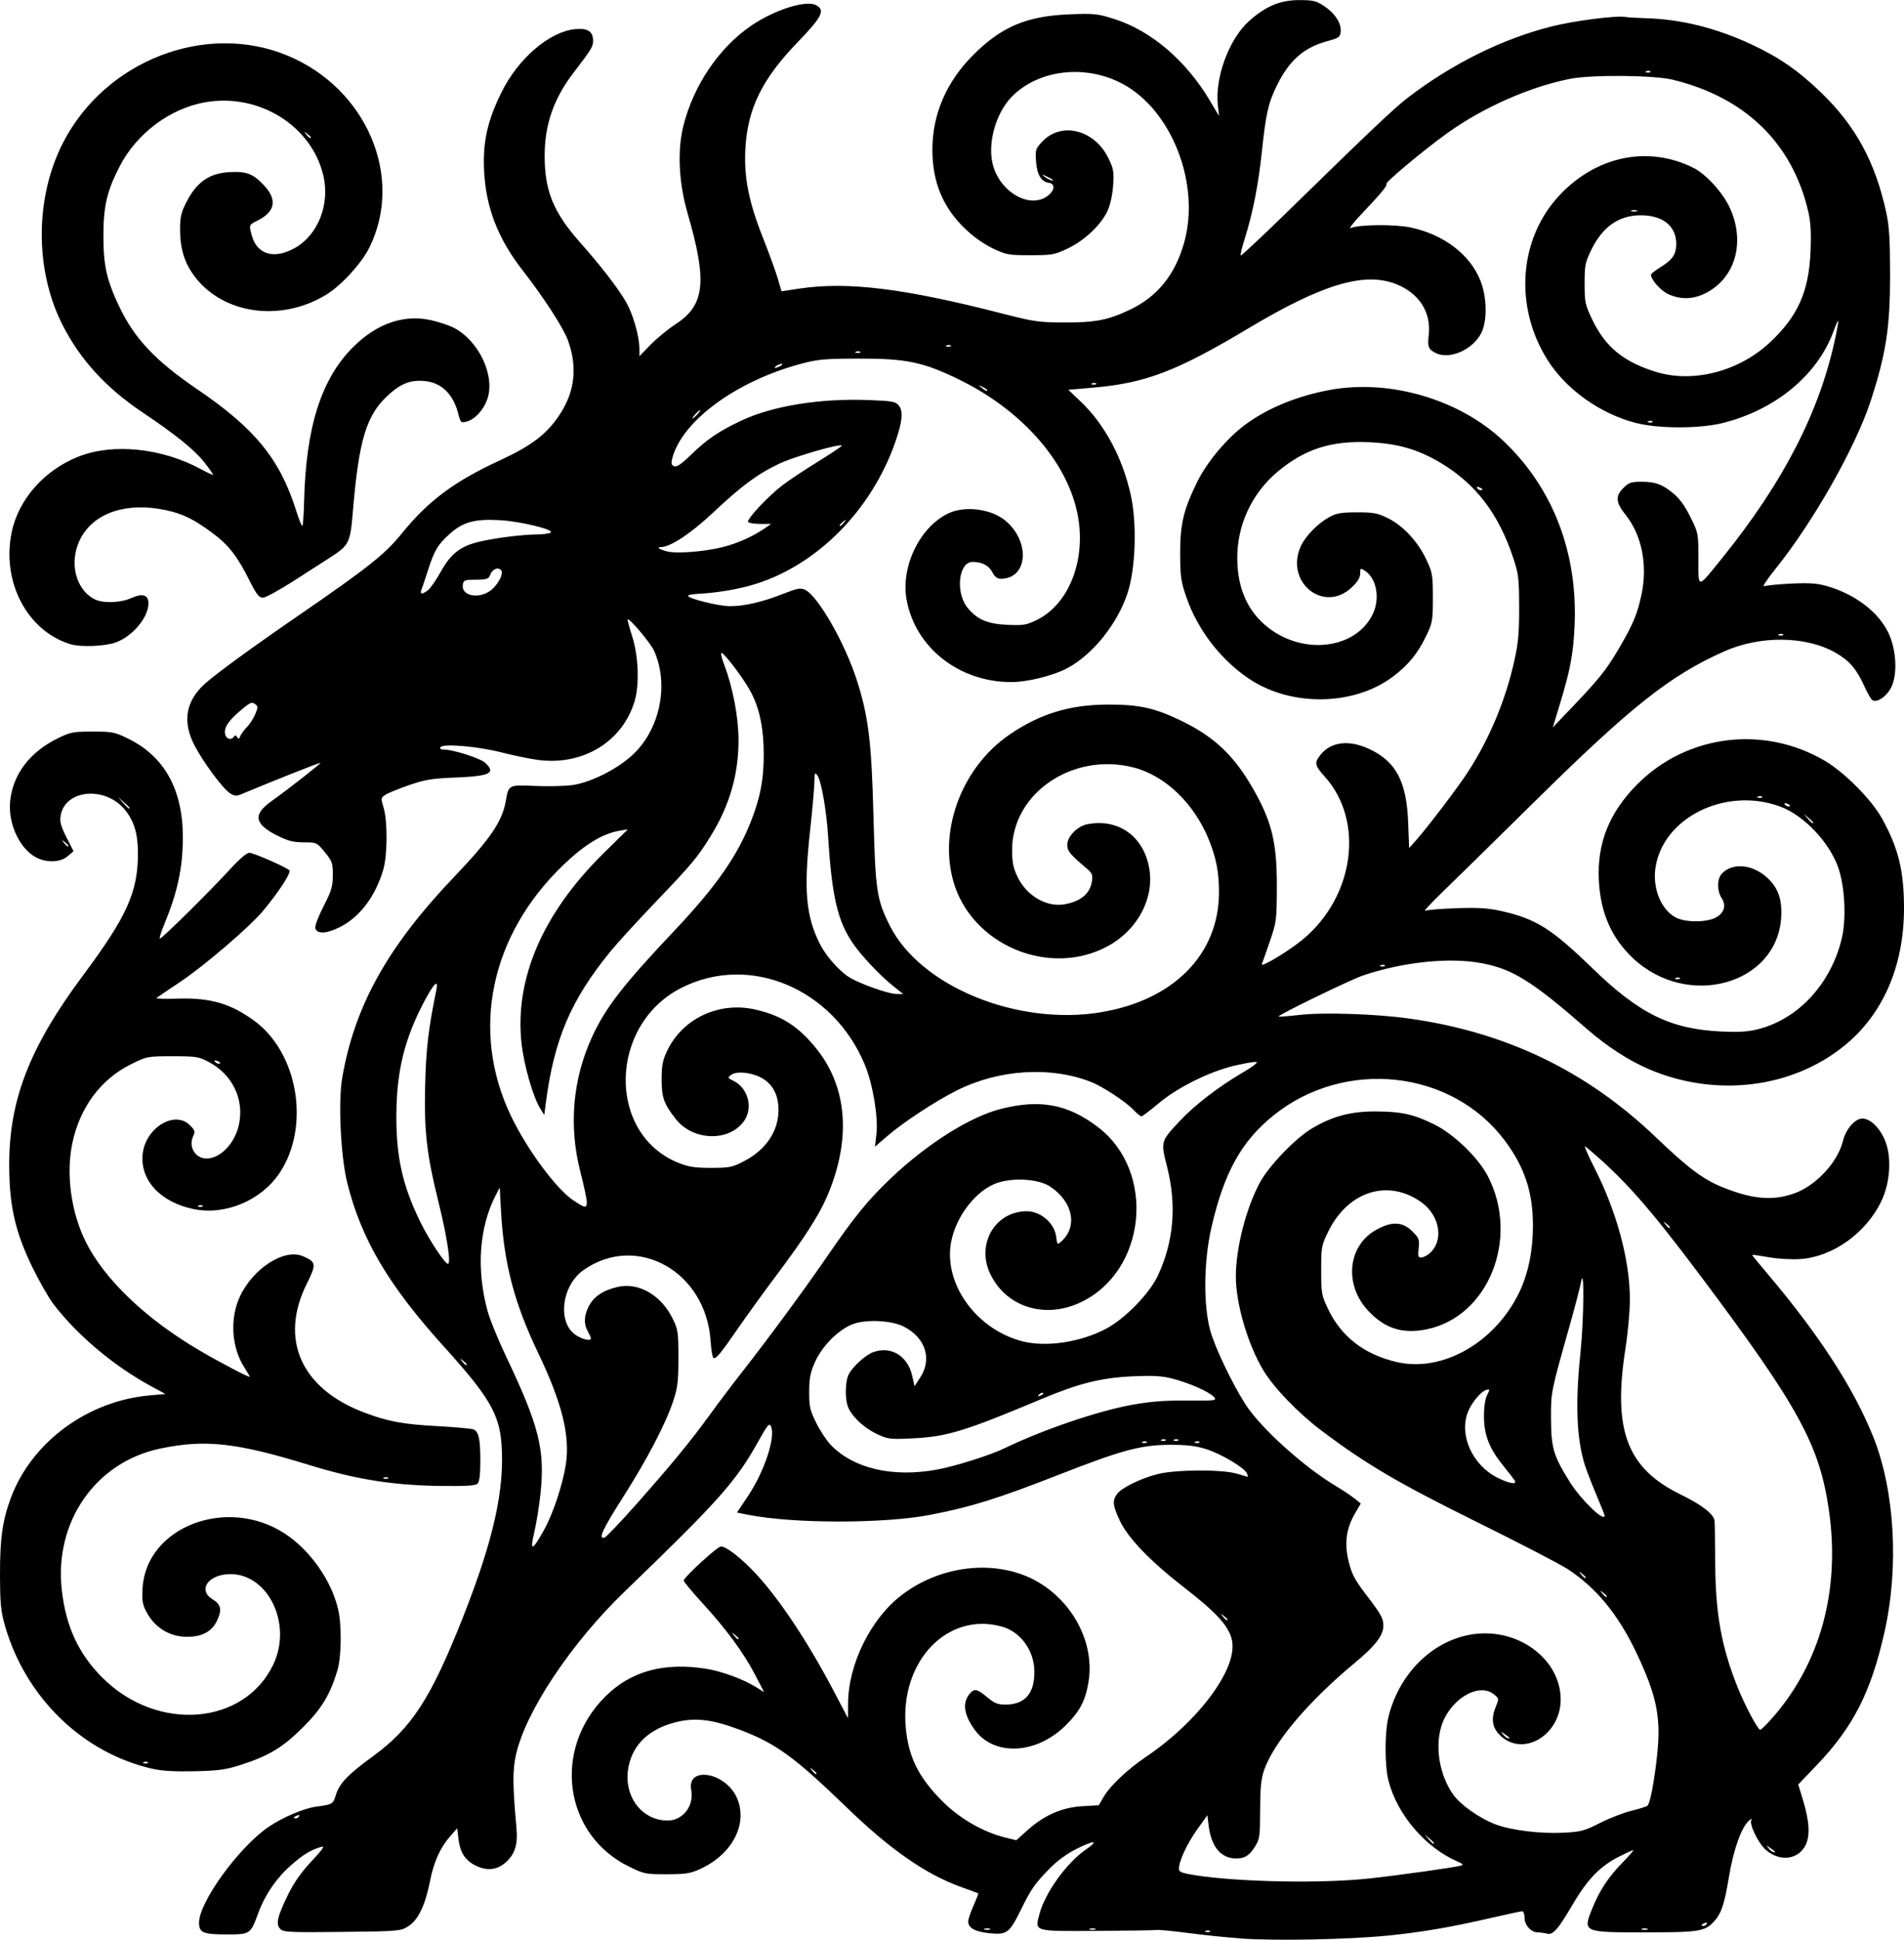 <?xml version="1.0" encoding="UTF-8" standalone="no"?>
<!-- Created with Inkscape (http://www.inkscape.org/) -->

<svg
   width="239.061mm"
   height="243.415mm"
   viewBox="0 0 239.061 243.415"
   version="1.1"
   id="svg1"
   xml:space="preserve"
   inkscape:version="1.4 (86a8ad7, 2024-10-11)"
   sodipodi:docname="Deco5.svg"
   xmlns:inkscape="http://www.inkscape.org/namespaces/inkscape"
   xmlns:sodipodi="http://sodipodi.sourceforge.net/DTD/sodipodi-0.dtd"
   xmlns="http://www.w3.org/2000/svg"
   xmlns:svg="http://www.w3.org/2000/svg"><sodipodi:namedview
     id="namedview1"
     pagecolor="#ffffff"
     bordercolor="#000000"
     borderopacity="0.25"
     inkscape:showpageshadow="2"
     inkscape:pageopacity="0.0"
     inkscape:pagecheckerboard="0"
     inkscape:deskcolor="#d1d1d1"
     inkscape:document-units="mm"
     inkscape:zoom="0.76167929"
     inkscape:cx="261.92126"
     inkscape:cy="507.43141"
     inkscape:window-width="1828"
     inkscape:window-height="1057"
     inkscape:window-x="84"
     inkscape:window-y="527"
     inkscape:window-maximized="1"
     inkscape:current-layer="layer1" /><defs
     id="defs1" /><g
     inkscape:label="Warstwa 1"
     inkscape:groupmode="layer"
     id="layer1"
     transform="translate(13.683,-11.76)"><path
       style="fill:#000000"
       d="m 142.146,255.026 c -1.746,-0.122 -4.723,-0.428 -6.615,-0.679 -1.892,-0.251 -3.678,-0.424 -3.969,-0.383 -0.291,0.041 -3.671,0.092 -7.512,0.114 -8.032,0.046 -7.811,0.111 -7.217,-2.132 0.702,-2.65 3.419,-6.423 5.812,-8.069 1.688,-1.161 1.136,-1.227 -1.084,-0.13 -1.266,0.626 -2.464,1.495 -3.461,2.511 -1.865,1.902 -2.295,2.52 -3.625,5.214 -1.423,2.882 -1.746,3.12 -3.93,2.895 -1.812,-0.187 -2.663,-0.658 -2.663,-1.473 0,-0.264 0.299,-1.157 0.665,-1.984 0.366,-0.827 0.634,-1.524 0.595,-1.549 -0.038,-0.025 -0.977,-0.37 -2.085,-0.767 -4.473,-1.601 -8.887,-4.659 -14.377,-9.96 -6.659,-6.429 -8.941,-8.087 -13.488,-9.801 -3.491,-1.316 -5.622,-1.561 -8.078,-0.932 -3.256,0.835 -5.267,2.711 -5.858,5.464 -0.778,3.63 1.531,6.866 4.896,6.862 1.912,-0.002 3.328,-1.844 2.953,-3.843 -0.562,-2.998 4.209,-2.254 5.685,0.887 1.512,3.216 -0.432,7.122 -4.479,8.999 -1.299,0.603 -1.838,0.691 -4.265,0.697 -2.672,0.007 -2.854,-0.029 -4.763,-0.966 -8.174,-4.012 -9.652,-14.704 -2.952,-21.35 3.217,-3.191 7.388,-4.323 12.735,-3.456 1.907,0.309 4.636,1.321 6.181,2.291 l 1.015,0.637 -1.14,-2.191 c -1.44,-2.768 -3.622,-5.736 -6.615,-8.997 -1.289,-1.405 -2.344,-2.672 -2.344,-2.817 0,-0.407 4.227,-4.286 4.671,-4.286 0.691,0 2.613,1.506 4.44,3.48 2.947,3.183 6.537,8.597 9.711,14.644 l 1.805,3.44 0.009,-1.852 c 0.024,-4.916 2.816,-10.593 6.671,-13.567 5.244,-4.045 12.609,-4.631 17.639,-1.403 4.241,2.722 6.632,7.699 5.881,12.246 -0.391,2.369 -1.068,3.667 -2.83,5.429 -3.684,3.684 -9.025,3.956 -11.468,0.585 -1.372,-1.894 -1.571,-3.413 -0.598,-4.546 0.566,-0.659 0.914,-0.585 2.168,0.463 0.902,0.754 1.328,0.926 2.287,0.926 2.44,0 3.644,-1.356 3.643,-4.101 -0.001,-2.678 -1.726,-5.054 -4.141,-5.706 -6.802,-1.836 -12.715,4.353 -12.018,12.578 0.32,3.773 1.602,6.365 4.656,9.409 2.148,2.141 5.103,3.834 7.866,4.509 l 1.367,0.334 1.367,-1.229 c 2.113,-1.9 4.364,-2.892 6.89,-3.039 l 2.094,-0.121 0.657,-1.122 c 0.779,-1.33 3.038,-3.45 5.281,-4.958 5.394,-3.626 9.878,-8.93 10.722,-12.684 0.602,-2.677 -0.602,-4.421 -5.879,-8.516 -4.287,-3.328 -7.091,-6.229 -8.119,-8.401 -0.907,-1.918 -0.975,-2.513 -0.384,-3.357 0.555,-0.792 3.014,-2 5.157,-2.532 2.291,-0.569 8.104,-0.591 9.929,-0.037 0.714,0.217 1.325,0.395 1.357,0.397 0.032,0.002 -0.016,-0.19 -0.107,-0.426 -0.263,-0.685 -3.197,-2.44 -5.091,-3.045 -1.314,-0.42 -2.418,-0.555 -4.517,-0.554 -3.657,0.003 -6.084,0.65 -13.891,3.705 -7.832,3.065 -11.134,4.095 -16.329,5.093 -5.81,1.116 -17.211,1.104 -22.861,-0.025 l -1.354,-0.271 1.392,-2.079 c 2.06,-3.077 3.486,-7.398 2.883,-8.737 -0.211,-0.469 -0.427,-0.211 -1.629,1.948 -2.766,4.965 -4.977,7.445 -16.777,18.814 -6.674,6.431 -12.41,15.041 -13.609,20.431 -0.439,1.975 -0.429,3.82 0.052,9.11 0.2,2.195 -0.169,3.382 -1.379,4.445 -1.08,0.948 -2.376,1.066 -3.792,0.344 -1.268,-0.647 -1.891,-1.613 -2.094,-3.249 l -0.174,-1.404 -0.86,0.981 c -1.286,1.466 -2.071,3.217 -2.567,5.724 -0.591,2.989 -1.491,4.834 -2.737,5.609 -0.951,0.591 -1.191,0.611 -8.288,0.69 -6.56,0.073 -7.354,0.036 -7.753,-0.363 -0.595,-0.595 -0.384,-1.535 0.958,-4.288 0.739,-1.515 1.647,-2.81 2.95,-4.204 1.444,-1.546 1.729,-1.969 1.226,-1.816 -1.353,0.41 -2.288,0.98 -3.811,2.322 -1.837,1.62 -3.269,3.726 -4.123,6.065 -0.936,2.563 -0.993,2.601 -3.893,2.601 -3.003,0 -3.513,-0.214 -3.513,-1.473 0,-2.595 5.022,-9.502 8.751,-12.034 1.733,-1.177 4.425,-2.323 5.93,-2.524 2.087,-0.279 2.152,-0.317 2.485,-1.43 0.444,-1.483 1.484,-2.575 4.655,-4.885 4.891,-3.565 7.304,-7.292 11.339,-17.513 3.827,-9.695 5.225,-15.978 4.82,-21.657 -0.269,-3.773 -1.587,-6.013 -7.159,-12.171 -7.006,-7.742 -10.416,-13.492 -12.193,-20.559 -0.843,-3.35 -1.176,-10.215 -0.646,-13.28 1.561,-9.018 5.707,-16.451 14.049,-25.191 4.533,-4.749 6.025,-6.936 6.48,-9.497 0.369,-2.075 0.335,-2.058 3.649,-1.915 1.623,0.07 3.726,0.024 4.672,-0.103 2.237,-0.3 5.485,-1.895 7.467,-3.668 3.533,-3.16 4.763,-8.84 2.85,-13.163 -0.437,-0.988 -3.122,-4.176 -3.336,-3.962 -0.044,0.044 0.221,1.028 0.59,2.186 0.782,2.458 0.903,6.052 0.273,8.122 -1.533,5.035 -6.446,8.034 -12.018,7.335 -1.028,-0.129 -3.099,-0.551 -4.602,-0.937 -3.035,-0.78 -7.436,-1.164 -7.739,-0.674 -0.117,0.189 0.041,0.299 0.432,0.299 1.153,0 4.572,1.092 5.17,1.652 1.398,1.308 0.637,1.684 -3.77,1.861 -2.939,0.118 -3.783,0.257 -5.798,0.956 -1.297,0.45 -2.626,0.994 -2.953,1.208 -0.574,0.376 -0.582,0.435 -0.222,1.632 0.513,1.704 0.484,5.982 -0.053,7.79 -1.007,3.394 -2.987,5.98 -5.536,7.227 -1.66,0.813 -2.845,0.835 -2.993,0.055 -0.053,-0.278 0.42,-1.509 1.051,-2.736 0.989,-1.924 1.148,-2.459 1.152,-3.884 0.004,-1.527 -0.072,-1.747 -1.005,-2.886 -1.004,-1.225 -1.02,-1.233 -2.646,-1.235 -1.314,-0.002 -1.973,-0.171 -3.347,-0.86 -2.857,-1.433 -3.06,-2.635 -0.723,-4.291 2.031,-1.44 6.253,-4.742 6.17,-4.825 -0.065,-0.065 -5.754,2.19 -9.993,3.961 -0.566,0.236 -0.835,0.205 -1.394,-0.161 -0.888,-0.582 -3.306,-3.848 -4.416,-5.965 -1.551,-2.959 -1.129,-5.559 1.255,-7.726 1.383,-1.257 5.976,-4.601 12.106,-8.815 8.393,-5.769 10.572,-7.503 12.62,-10.036 3.326,-4.115 6.597,-6.558 12.326,-9.204 4.118,-1.902 6.009,-3.37 7.651,-5.938 1.818,-2.841 2.114,-5.936 0.884,-9.223 -0.583,-1.559 -3.069,-5.379 -5.691,-8.748 -3.069,-3.942 -4.582,-7.86 -4.803,-12.441 -0.175,-3.623 0.405,-6.241 2.187,-9.856 2.079,-4.22 5.992,-7.585 9.205,-7.917 1.613,-0.166 2.294,0.269 2.294,1.467 0,0.727 -0.18,1.02 -2.484,4.035 -2.479,3.245 -3.604,6.5 -3.597,10.414 0.008,4.411 1.105,7.079 4.476,10.878 2.628,2.962 4.83,5.824 5.787,7.521 0.86,1.524 1.628,4.255 1.635,5.808 l 0.004,0.913 1.398,-1.442 c 0.769,-0.793 2.205,-1.966 3.191,-2.608 3.623,-2.357 3.94,-5.341 1.468,-13.833 -1.127,-3.871 -1.323,-7.935 -0.535,-11.053 1.28,-5.059 4.445,-9.741 8.455,-12.503 2.937,-2.023 6.93,-3.293 8.206,-2.61 1.169,0.626 0.751,1.468 -2.292,4.616 -4.499,4.653 -6.314,8.347 -6.593,13.418 -0.194,3.529 0.417,6.636 2.183,11.093 0.778,1.965 1.626,4.293 1.884,5.175 l 0.469,1.603 2.262,-0.34 c 6.014,-0.905 13.163,-0.026 25.414,3.123 4.017,1.033 4.64,1.123 7.805,1.132 3.909,0.012 5.502,-0.295 8.23,-1.585 3.465,-1.638 5.68,-4.357 6.829,-8.384 2.097,-7.348 -1.509,-16.674 -7.729,-19.987 -4.625,-2.464 -10.476,-1.8 -13.847,1.571 -2.132,2.132 -3.2,6.172 -2.346,8.873 1.051,3.321 4.639,5.239 6.793,3.632 0.897,-0.67 0.991,-1.524 0.179,-1.64 -0.979,-0.14 -1.508,-1.009 -1.629,-2.679 -0.106,-1.462 -0.062,-1.602 0.778,-2.498 2.389,-2.548 6.552,-1.51 8.303,2.07 0.641,1.31 0.71,1.703 0.601,3.393 -0.072,1.119 -0.354,2.431 -0.679,3.164 -0.782,1.764 -2.892,3.772 -5.023,4.782 -1.669,0.791 -1.97,0.845 -4.694,0.845 -2.73,0 -3.022,-0.053 -4.713,-0.854 -1.117,-0.529 -2.438,-1.465 -3.476,-2.461 -2.794,-2.683 -4.114,-5.864 -4.114,-9.915 0,-4.454 1.755,-8.525 5.13,-11.901 3.554,-3.555 6.735,-4.894 12.112,-5.098 3.118,-0.119 3.51,-0.077 5.636,0.6 4.578,1.458 8.964,5.197 11.931,10.173 l 1.189,1.993 -0.152,-1.323 c -0.399,-3.466 1.391,-8.33 3.894,-10.581 2.087,-1.876 3.928,-2.648 6.315,-2.648 1.748,0 2.144,0.094 3.119,0.738 1.358,0.898 2.191,2.173 2.094,3.205 -0.066,0.699 -0.216,0.808 -1.68,1.207 -2.895,0.789 -4.704,2.346 -6.229,5.359 -1.15,2.273 -1.479,3.659 -1.963,8.276 -0.454,4.331 -1.138,7.851 -2.153,11.071 -0.36,1.141 -0.599,2.13 -0.531,2.198 0.067,0.067 2.844,-2.537 6.171,-5.787 9.973,-9.743 13.111,-12.715 14.78,-13.995 5.571,-4.276 11.928,-7.424 18.135,-8.978 2.871,-0.719 8.154,-1.388 9.267,-1.174 0.267,0.051 1.399,0.12 2.514,0.153 4.442,0.13 8.824,1.218 13.289,3.301 3.445,1.607 5.878,3.291 8.735,6.048 4.318,4.165 6.789,8.715 8.161,15.022 0.374,1.719 0.479,3.399 0.483,7.751 0.007,6.659 -0.494,9.935 -2.426,15.875 -1.897,5.832 -7.236,15.249 -11.984,21.136 -1.043,1.293 -1.679,2.263 -1.413,2.155 0.266,-0.108 1.798,-0.259 3.405,-0.335 2.293,-0.109 3.262,-0.041 4.498,0.316 3.584,1.035 6.532,3.301 7.751,5.959 0.962,2.097 1.109,5.093 0.329,6.705 -0.573,1.183 -1.788,2.016 -2.394,1.641 -0.158,-0.097 -0.622,-0.913 -1.031,-1.811 -0.962,-2.112 -1.855,-3.144 -3.571,-4.126 -3.714,-2.125 -9.435,-2.198 -13.988,-0.177 -6.788,3.013 -11.711,6.913 -23.885,18.925 -4.657,4.595 -9.74,9.584 -11.295,11.086 -1.556,1.503 -2.627,2.645 -2.381,2.537 0.246,-0.107 2.018,-0.25 3.937,-0.317 2.695,-0.094 3.96,-0.018 5.556,0.336 4.399,0.976 6.365,2.204 11.493,7.177 5.933,5.754 9.829,7.664 16.244,7.962 2.205,0.102 3.331,0.029 4.621,-0.302 5.053,-1.294 9.139,-5.745 10.473,-11.406 0.579,-2.457 0.383,-6.469 -0.431,-8.821 -1.108,-3.201 -4.304,-6.58 -7.276,-7.692 -6.853,-2.564 -14.836,1.382 -15.702,7.762 -0.353,2.603 0.769,5.248 2.621,6.177 1.21,0.607 3.799,0.598 4.957,-0.017 1.066,-0.566 1.351,-1.521 0.734,-2.462 -0.586,-0.894 -0.579,-2.373 0.014,-3.028 1.292,-1.427 3.818,-1.228 5.673,0.448 1.427,1.289 1.956,2.801 1.79,5.116 -0.598,8.355 -11.73,11.409 -18.534,5.084 -2.74,-2.547 -4.146,-5.723 -4.354,-9.835 -0.235,-4.653 1.311,-8.516 4.82,-12.044 6.215,-6.247 15.844,-7.465 23.525,-2.975 2.468,1.443 5.858,4.847 7.178,7.208 2.085,3.728 2.799,6.636 2.792,11.362 -0.012,7.271 -2.673,13.342 -7.574,17.275 -6.591,5.29 -16.081,6.422 -24.378,2.908 -2.56,-1.084 -5.339,-2.881 -7.858,-5.079 -6.843,-5.974 -9.3,-7.511 -13.18,-8.25 -4.037,-0.769 -9.826,-0.177 -14.896,1.521 -1.596,0.535 -10.803,5.007 -10.641,5.169 0.048,0.048 1.211,-0.043 2.586,-0.201 3.034,-0.349 9.554,-0.139 13.744,0.443 12.175,1.691 22.313,6.559 31.042,14.905 4.046,3.869 5.916,5.273 8.334,6.255 3.761,1.528 6.317,1.754 9.029,0.797 2.72,-0.96 5.46,-3.898 6.118,-6.561 0.376,-1.52 1.512,-2.837 2.448,-2.837 0.972,0 2.14,1.113 2.814,2.68 0.883,2.052 0.709,5.275 -0.412,7.644 -1.898,4.012 -6.097,7.028 -10.173,7.305 -1.147,0.078 -2.831,-0.019 -4.023,-0.232 -1.128,-0.202 -2.051,-0.33 -2.051,-0.286 0,0.044 0.932,1.183 2.07,2.531 6.385,7.556 10.721,14.256 13.142,20.306 2.698,6.743 3.251,16.309 1.415,24.478 -1.694,7.538 -3.92,11.914 -8.497,16.701 l -2.341,2.449 0.555,1.798 c 0.839,2.715 0.963,4.556 0.39,5.764 -0.891,1.878 -3.258,2.18 -5.012,0.639 -0.954,-0.837 -2.118,-3.24 -1.815,-3.745 0.121,-0.202 0.025,-0.186 -0.257,0.043 -0.961,0.78 -1.969,3.562 -2.547,7.032 -0.591,3.547 -0.971,4.678 -1.917,5.693 -1.128,1.211 -1.902,1.329 -8.653,1.329 -7.834,0 -7.824,0.004 -6.553,-3.114 0.888,-2.18 1.98,-3.825 3.735,-5.626 0.845,-0.868 1.459,-1.578 1.363,-1.578 -0.096,0 -0.901,0.366 -1.788,0.814 -2.345,1.184 -3.957,2.836 -5.751,5.896 -1.912,3.262 -2.535,3.972 -3.301,3.767 -0.31,-0.083 -0.832,-0.153 -1.159,-0.155 -0.841,-0.005 -1.654,-0.918 -1.654,-1.856 0,-0.437 -0.13,-0.794 -0.288,-0.794 -0.159,0 -1.796,0.348 -3.638,0.773 -5.359,1.236 -8.973,1.857 -13.315,2.286 -4.915,0.486 -14.009,0.666 -18.345,0.363 z m -3.908,-0.936 c -0.088,-0.088 -0.316,-0.097 -0.507,-0.021 -0.211,0.085 -0.148,0.147 0.16,0.16 0.279,0.011 0.435,-0.051 0.347,-0.139 z m -27.643,-0.28 c -0.182,-0.073 -0.48,-0.073 -0.661,0 -0.182,0.073 -0.033,0.133 0.331,0.133 0.364,0 0.513,-0.06 0.331,-0.133 z m 13.229,0 c -0.182,-0.073 -0.48,-0.073 -0.661,0 -0.182,0.073 -0.033,0.133 0.331,0.133 0.364,0 0.513,-0.06 0.331,-0.133 z m 69.321,0 c -0.182,-0.073 -0.48,-0.073 -0.661,0 -0.182,0.073 -0.033,0.133 0.331,0.133 0.364,0 0.513,-0.06 0.331,-0.133 z m 7.473,-0.615 c 0.093,-0.15 -0.013,-0.194 -0.249,-0.104 -0.458,0.176 -0.542,0.366 -0.162,0.366 0.137,0 0.322,-0.118 0.411,-0.262 z m -42.541,-5.678 c 3.707,-0.396 11.053,-1.426 11.718,-1.643 0.274,-0.089 0.151,-0.234 -0.397,-0.467 -4.048,-1.72 -7.624,-5.866 -8.734,-10.128 -0.509,-1.955 -0.505,-6.145 0.008,-8.159 1.457,-5.721 6.022,-9.919 11.253,-10.346 5.47,-0.447 10.344,3.447 10.344,8.264 0,4.515 -4.79,7.309 -7.645,4.459 -0.981,-0.979 -1.121,-2.074 -0.466,-3.641 0.382,-0.914 0.373,-0.958 -0.3,-1.488 -1.954,-1.537 -5.619,0.754 -6.598,4.124 -0.769,2.644 -0.182,6.015 1.463,8.406 0.921,1.338 3.348,3.053 5.417,3.828 1.969,0.737 5.63,1.179 8.508,1.029 2.176,-0.114 2.621,-0.233 4.55,-1.216 1.176,-0.599 2.951,-1.288 3.944,-1.531 0.993,-0.243 1.907,-0.532 2.031,-0.643 0.338,-0.303 0.88,-3.19 1.228,-6.534 0.477,-4.589 -0.091,-7.326 -2.631,-12.673 -2.291,-4.823 -5.072,-8.195 -8.679,-10.522 -0.982,-0.633 -6.13,-3.299 -11.442,-5.924 -9.848,-4.867 -13.869,-7.236 -19.507,-11.493 -2.847,-2.149 -5.881,-5.302 -7.19,-7.471 -1.964,-3.254 -3.465,-8.368 -3.465,-11.8 0,-3.535 1.263,-8.495 2.986,-11.728 1.13,-2.12 4.475,-5.607 6.573,-6.852 2.588,-1.536 4.892,-2.146 8.036,-2.129 3.205,0.018 4.677,0.343 7.276,1.608 2.477,1.205 5.579,4.199 6.787,6.549 3.994,7.772 0.052,17.605 -7.692,19.184 -3.029,0.618 -5.258,-0.088 -7.354,-2.33 -3.032,-3.241 -2.586,-8.09 0.929,-10.106 1.987,-1.14 3.375,-1.098 4.612,0.138 0.854,0.854 0.922,1.034 0.8,2.117 -0.11,0.973 -0.057,1.182 0.297,1.178 0.237,-0.003 0.684,-0.212 0.995,-0.463 1.911,-1.548 1.432,-4.775 -0.961,-6.483 -4.159,-2.968 -9.181,-1.395 -11.667,3.655 -0.867,1.761 -0.901,1.946 -0.901,4.878 0,2.881 0.046,3.146 0.847,4.836 1.662,3.508 4.575,5.757 8.678,6.697 5.709,1.309 12.305,-2.453 15.34,-8.75 1.13,-2.345 1.726,-5.249 1.721,-8.389 -0.007,-4.174 -1.03,-7.284 -3.49,-10.602 -6.637,-8.953 -20.11,-10.441 -29.091,-3.213 -4.016,3.232 -6.209,7.187 -7.784,14.039 -0.969,4.216 -1.036,9.678 -0.158,12.928 0.561,2.076 2.737,6.645 4.412,9.26 1.904,2.974 7.274,7.83 11.38,10.289 0.872,0.522 1.93,1.227 2.351,1.567 l 0.766,0.618 -0.701,1.195 c -1.133,1.933 -1.385,3.786 -0.826,6.068 0.386,1.575 0.76,2.296 2.114,4.07 1.993,2.612 2.246,3.065 2.244,4.022 -0.002,1.195 -1.024,2.521 -3.571,4.633 -5.868,4.868 -10.212,10.008 -11.416,13.511 -0.365,1.063 -0.478,2.22 -0.483,4.958 -0.006,3.278 -0.058,3.654 -0.626,4.567 -0.72,1.159 -1.287,1.518 -2.394,1.518 -1.891,0 -3.116,-1.457 -3.442,-4.095 l -0.164,-1.329 -1.283,1.793 c -1.267,1.771 -2.285,3.965 -2.285,4.925 0,0.414 0.344,0.547 2.11,0.822 5.424,0.844 15.735,1.04 21.625,0.411 z m 51.119,-3.396 c -0.061,-0.041 -0.348,-0.25 -0.639,-0.463 -0.489,-0.359 -0.502,-0.353 -0.166,0.075 0.2,0.255 0.487,0.463 0.639,0.463 0.152,0 0.227,-0.034 0.166,-0.075 z m -42.84,-1.075 c 0,-0.05 -0.268,-0.318 -0.595,-0.595 l -0.595,-0.504 0.504,0.595 c 0.474,0.559 0.687,0.716 0.687,0.504 z M 23.875,239.701 c 0.093,-0.15 -0.014,-0.194 -0.249,-0.104 -0.458,0.176 -0.542,0.366 -0.162,0.366 0.137,0 0.322,-0.118 0.411,-0.262 z m 64.957,-5.395 c 0,-0.055 -0.208,-0.263 -0.463,-0.463 -0.42,-0.329 -0.429,-0.32 -0.1,0.1 0.346,0.441 0.563,0.581 0.563,0.363 z m 87.026,-4.473 c -0.061,-0.041 -0.348,-0.25 -0.639,-0.463 -0.489,-0.359 -0.502,-0.353 -0.166,0.075 0.2,0.255 0.487,0.463 0.639,0.463 0.152,0 0.227,-0.034 0.166,-0.075 z m 32.977,-2.468 c 6.024,-6.833 8.546,-16.017 7.13,-25.972 -1.176,-8.27 -3.776,-13.032 -16.078,-29.441 -6.642,-8.86 -9.814,-12.427 -14.506,-16.313 -0.231,-0.191 0.275,1.012 1.124,2.674 2.806,5.491 4.455,11.612 4.455,16.532 0,1.429 -0.249,4.193 -0.554,6.142 -1.612,10.316 0.192,15.052 6.995,18.361 2.586,1.258 4.099,2.435 4.192,3.261 0.027,0.243 0.064,2.645 0.081,5.337 0.041,6.363 0.774,10.431 2.798,15.526 0.892,2.246 2.559,5.376 2.862,5.376 0.104,0 0.779,-0.668 1.499,-1.485 z M 79.043,217.373 c 0,-0.055 -0.208,-0.263 -0.463,-0.463 -0.42,-0.329 -0.429,-0.32 -0.1,0.1 0.346,0.441 0.563,0.581 0.563,0.363 z m 61.383,-2.381 c 0,-0.055 -0.208,-0.263 -0.463,-0.463 -0.42,-0.329 -0.429,-0.32 -0.1,0.1 0.346,0.441 0.563,0.581 0.563,0.363 z m 47.625,-2.91 c 0,-0.055 -0.208,-0.263 -0.463,-0.463 -0.42,-0.329 -0.429,-0.32 -0.1,0.1 0.346,0.441 0.563,0.581 0.563,0.363 z m -2.646,-2.381 c 0,-0.055 -0.208,-0.263 -0.463,-0.463 -0.42,-0.329 -0.429,-0.32 -0.1,0.1 0.346,0.441 0.563,0.581 0.563,0.363 z M 54.613,203.785 c 1.131,-2.022 2.348,-5.674 2.746,-8.236 0.558,-3.595 -0.472,-7.743 -3.478,-14.012 -2.986,-6.227 -4.295,-11.217 -4.655,-17.743 l -0.166,-3.012 -0.517,1.008 c -2.077,4.048 -2.435,9.27 -0.997,14.54 0.278,1.019 1.298,3.519 2.267,5.556 4.201,8.833 4.947,11.794 4.365,17.33 -0.161,1.528 -0.511,3.703 -0.778,4.834 -0.581,2.455 -0.271,2.387 1.213,-0.266 z m 11.497,-3.136 c 4.477,-5.049 6.921,-8.02 9.316,-11.322 1.043,-1.438 2.794,-3.76 3.891,-5.159 3.493,-4.457 8.036,-10.623 10.843,-14.716 3.442,-5.019 5.175,-7.141 8.055,-9.868 4.553,-4.31 9.91,-7.681 13.757,-8.657 4.947,-1.255 8.423,-0.603 12.213,2.289 7.338,5.6 6.075,18.112 -2.222,21.999 -4.51,2.113 -9.374,0.55 -11.34,-3.646 -1.745,-3.724 0.659,-7.794 4.609,-7.804 1.736,-0.004 3.461,1.473 3.687,3.156 0.143,1.067 0.159,1.082 0.667,0.622 2.081,-1.883 1.44,-4.984 -1.422,-6.877 -1.42,-0.94 -4.519,-1.158 -6.604,-0.466 -2.647,0.879 -5.221,4.172 -5.828,7.455 -0.957,5.177 3.115,10.879 8.861,12.409 2.995,0.797 7.315,0.17 10.569,-1.535 2.347,-1.229 5.431,-4.371 6.498,-6.618 2.024,-4.263 2.425,-8.84 1.199,-13.703 -0.811,-3.216 -0.819,-3.187 1.527,-5.704 1.909,-2.049 4.947,-4.389 8.008,-6.17 1.208,-0.703 1.921,-1.257 1.676,-1.304 -0.234,-0.045 -1.478,0.166 -2.763,0.469 -3.151,0.744 -7.155,2.734 -9.545,4.746 -1.054,0.887 -2.014,1.612 -2.133,1.612 -0.119,0 -0.567,-0.367 -0.994,-0.815 -1.005,-1.054 -3.895,-2.947 -5.377,-3.522 -5.102,-1.98 -11.569,-1.555 -16.849,1.106 -2.693,1.358 -6.694,3.985 -8.681,5.701 l -1.554,1.342 0.183,-1.575 c 0.248,-2.142 -0.448,-6.292 -1.465,-8.735 -3.979,-9.558 -14.456,-13.952 -22.992,-9.643 -9.19,4.639 -9.414,18.389 -0.359,21.992 1.239,0.493 2.046,0.615 4.06,0.613 2.299,-0.002 2.651,-0.073 4.124,-0.833 2.736,-1.413 4.326,-3.753 4.337,-6.384 0.007,-1.793 -0.603,-3.085 -1.846,-3.908 -1.219,-0.807 -3.36,-1.099 -4.081,-0.556 -0.49,0.369 -0.481,0.396 0.255,0.75 1.831,0.88 2.508,3.339 1.378,5.001 -1.825,2.685 -6.418,2.582 -8.599,-0.192 -1.494,-1.901 -1.779,-2.694 -1.782,-4.971 -0.003,-1.733 0.121,-2.38 0.683,-3.572 1.939,-4.107 6.575,-6.263 11.155,-5.189 3.277,0.769 5.351,2.107 7.604,4.907 3.934,4.887 4.388,11.52 1.276,18.658 -1.015,2.328 -2.88,5.214 -6.384,9.88 -1.498,1.995 -3.646,4.963 -4.772,6.595 -2.217,3.214 -2.753,3.852 -3.068,3.657 -0.113,-0.07 -0.27,-1.053 -0.35,-2.185 -0.611,-8.671 -9.223,-13.482 -15.89,-8.878 -2.866,1.979 -3.401,6.758 -0.925,8.268 0.877,0.535 1.81,0.71 1.792,0.338 -0.005,-0.109 -0.18,-0.496 -0.388,-0.86 -0.527,-0.922 -0.486,-1.963 0.124,-3.159 0.618,-1.211 1.809,-2.008 3.626,-2.427 2.621,-0.605 5.449,1.019 6.892,3.956 0.69,1.405 0.735,1.712 0.735,4.937 0,2.911 -0.097,3.736 -0.632,5.367 -0.937,2.861 -3.266,7.327 -6.316,12.116 -2.587,4.061 -3.149,5.281 -2.347,5.092 0.2,-0.047 1.956,-1.882 3.903,-4.078 z m 121.676,1.312 c 0,-0.091 -0.46,-1.252 -1.023,-2.58 -0.563,-1.327 -1.213,-3.009 -1.446,-3.736 -1.045,-3.263 -1.225,-7.704 -0.571,-14.023 0.444,-4.292 0.51,-11.243 0.085,-8.996 -0.138,0.728 -0.772,3.168 -1.41,5.424 -2.401,8.494 -2.375,8.366 -2.362,11.774 0.014,3.656 0.3,4.617 2.353,7.91 1.385,2.222 4.374,5.111 4.374,4.227 z m -11.283,-4.398 c -0.111,-0.182 -0.733,-0.985 -1.383,-1.784 -1.792,-2.205 -2.466,-3.89 -2.481,-6.195 -0.008,-1.211 0.136,-2.226 0.386,-2.728 0.375,-0.751 0.369,-0.791 -0.096,-0.67 -0.631,0.165 -1.783,1.525 -2.264,2.674 -1.219,2.909 0.48,6.754 3.691,8.354 1.479,0.737 2.483,0.9 2.147,0.349 z m -72.59,-1.368 c 2.329,-0.42 6.717,-1.806 8.599,-2.717 4.707,-2.279 11.639,-4.64 15.875,-5.408 2.377,-0.431 4.129,-0.569 6.973,-0.55 3.666,0.025 3.783,0.009 3.359,-0.458 -0.584,-0.646 -3.086,-1.75 -5.191,-2.291 -1.335,-0.343 -2.416,-0.405 -5.01,-0.288 -3.949,0.179 -6.761,0.88 -11.475,2.862 -9.524,4.005 -11.833,4.711 -16.069,4.918 -2.89,0.141 -3.154,0.111 -4.498,-0.515 -1.548,-0.721 -2.954,-1.972 -3.582,-3.187 -0.513,-0.991 -0.509,-3.366 0.006,-4.362 0.476,-0.921 2.074,-2.378 2.989,-2.726 2.248,-0.855 4.39,0.409 4.957,2.926 l 0.299,1.33 0.722,-1.113 c 1.505,-2.322 0.65,-4.969 -2.056,-6.369 -1.527,-0.79 -4.761,-0.948 -6.42,-0.315 -1.78,0.68 -3.807,2.697 -4.714,4.691 -0.617,1.357 -0.751,2.019 -0.76,3.768 -0.01,1.883 0.088,2.323 0.871,3.916 0.486,0.987 1.319,2.246 1.852,2.799 2.849,2.952 7.731,4.09 13.272,3.091 z m 26.387,-3.488 c -0.088,-0.088 -0.316,-0.097 -0.507,-0.021 -0.211,0.085 -0.148,0.147 0.16,0.16 0.279,0.011 0.435,-0.051 0.347,-0.139 z m 6.615,0 c -0.088,-0.088 -0.316,-0.097 -0.507,-0.021 -0.211,0.085 -0.148,0.147 0.16,0.16 0.279,0.011 0.435,-0.051 0.347,-0.139 z m -4.233,-0.265 c -0.088,-0.088 -0.316,-0.097 -0.507,-0.021 -0.211,0.085 -0.148,0.147 0.16,0.16 0.279,0.011 0.435,-0.051 0.347,-0.139 z m 1.587,0 c -0.088,-0.088 -0.316,-0.097 -0.507,-0.021 -0.211,0.085 -0.148,0.147 0.16,0.16 0.279,0.011 0.435,-0.051 0.347,-0.139 z m -16.987,-5.874 c -0.082,-0.082 -0.295,-1.6e-4 -0.474,0.181 -0.259,0.261 -0.229,0.292 0.148,0.148 0.261,-0.099 0.408,-0.247 0.326,-0.329 z m -72.371,-3.591 c 0,-0.055 -0.208,-0.263 -0.463,-0.463 -0.42,-0.329 -0.429,-0.32 -0.1,0.1 0.346,0.441 0.563,0.581 0.563,0.363 z m -2.255,-13.857 c -0.224,-1.845 -0.622,-3.849 -1.325,-6.681 -1.426,-5.744 -1.769,-8.734 -1.638,-14.287 0.112,-4.755 0.396,-7.207 1.402,-12.105 0.308,-1.498 -0.281,-0.944 -1.544,1.455 -2.445,4.644 -3.425,8.629 -3.467,14.089 -0.041,5.353 0.779,9.008 3.05,13.599 1.114,2.252 3.06,5.186 3.44,5.186 0.129,0 0.165,-0.566 0.081,-1.257 z m 153.332,-3.341 c 0,-0.055 -0.208,-0.263 -0.463,-0.463 -0.42,-0.329 -0.429,-0.32 -0.1,0.1 0.346,0.441 0.563,0.581 0.563,0.363 z M 59.993,162.59 c 0,-0.354 -0.361,-2.043 -0.802,-3.754 -1.483,-5.753 -0.979,-11.618 1.455,-16.925 1.7,-3.706 3.885,-6.522 10.452,-13.471 5.159,-5.459 7.861,-9.344 9.564,-13.752 1.134,-2.936 1.547,-5.127 1.547,-8.209 0,-3.22 -0.481,-5.632 -1.544,-7.737 -0.785,-1.555 -3.256,-4.875 -3.761,-5.054 -0.141,-0.05 0.037,0.687 0.395,1.638 1.048,2.783 1.745,6.502 1.745,9.307 0,4.39 -1.137,8.272 -3.563,12.164 -1.629,2.614 -2.297,3.41 -6.885,8.202 -2.229,2.328 -4.735,5.067 -5.57,6.085 -5.052,6.164 -7.156,11.113 -8.204,19.295 l -0.167,1.303 -0.489,-0.774 c -0.906,-1.433 -2.07,-5.477 -2.369,-8.234 -0.879,-8.088 2.676,-16.32 10.285,-23.814 l 3.071,-3.024 -1.058,0.18 c -2.126,0.362 -4.379,1.734 -7.042,4.289 -9.173,8.802 -11.689,20.805 -6.597,31.466 2.014,4.218 5.708,9.213 7.871,10.646 1.482,0.982 1.667,1.001 1.667,0.17 z m 64.558,-23.805 c 9.126,-1.5 14.817,-7.277 14.817,-15.042 0,-2.492 -0.329,-4.232 -1.225,-6.488 -1.831,-4.608 -5.481,-8.141 -9.48,-9.176 -7.642,-1.978 -15.312,3.248 -15.269,10.403 0.009,1.558 0.153,2.236 0.719,3.393 1.142,2.335 3.649,3.771 5.879,3.367 2.031,-0.368 3.166,-1.315 3.415,-2.852 0.137,-0.845 0.055,-1.043 -0.702,-1.686 -2.077,-1.764 -2.386,-2.145 -2.386,-2.937 0,-1.036 1.292,-2.343 2.55,-2.579 3.891,-0.73 7.044,1.527 7.743,5.542 0.654,3.753 -1.458,7.73 -5.179,9.756 -7.363,4.007 -17.206,-0.145 -19.439,-8.2 -1.808,-6.522 1.169,-14.272 7.032,-18.306 3.817,-2.626 7.539,-3.774 12.321,-3.799 3.995,-0.021 5.998,0.423 9.393,2.084 4.036,1.974 6.481,4.281 8.817,8.317 2.438,4.213 3.093,6.86 3.076,12.435 -0.013,4.223 -0.042,4.448 -0.877,6.879 -0.475,1.382 -0.924,2.658 -0.998,2.836 -0.227,0.546 3.298,-1.56 5.101,-3.047 6.505,-5.366 7.81,-14.868 2.807,-20.442 -1.278,-1.423 -1.346,-1.748 -0.572,-2.732 1.324,-1.683 3.617,-1.954 6.194,-0.733 3.322,1.574 4.636,4.076 4.833,9.202 l 0.123,3.208 0.854,-0.959 c 1.486,-1.669 5.323,-6.722 6.559,-8.639 2.708,-4.197 4.696,-8.969 5.798,-13.915 0.494,-2.219 0.61,-3.509 0.602,-6.715 -0.009,-3.628 -0.074,-4.162 -0.755,-6.218 -1.831,-5.528 -4.72,-9.293 -9.149,-11.924 -2.84,-1.687 -5.395,-2.414 -9.01,-2.563 -4.715,-0.195 -8.007,0.866 -11.368,3.663 -3.274,2.724 -5.145,6.735 -5.111,10.956 0.03,3.74 1.311,6.614 3.839,8.611 4.525,3.577 11.148,2.708 13.208,-1.732 0.902,-1.944 0.43,-4.43 -1.019,-5.368 -0.567,-0.367 -0.595,-0.35 -0.595,0.349 0,0.511 -0.317,1.036 -1.042,1.726 -3.521,3.349 -8.466,-0.648 -6.401,-5.174 0.581,-1.272 2.158,-2.872 3.607,-3.656 0.861,-0.467 1.502,-0.574 3.44,-0.575 2.067,-0.002 2.578,0.095 3.869,0.729 1.907,0.937 3.756,2.92 4.817,5.169 0.788,1.67 0.837,1.951 0.838,4.816 4.4e-4,2.862 -0.049,3.145 -0.824,4.762 -1.073,2.238 -2.267,3.7 -4.212,5.158 -4.879,3.657 -12.721,3.785 -17.982,0.294 -3.56,-2.363 -6.473,-6.116 -7.893,-10.17 -0.718,-2.048 -0.805,-2.631 -0.817,-5.468 -0.016,-3.77 0.387,-5.511 2.09,-9.019 1.254,-2.584 3.793,-5.605 6.174,-7.344 2.759,-2.016 6.386,-3.503 10.404,-4.265 7.573,-1.436 16.401,1.14 21.941,6.403 6.237,5.925 9.355,14.094 8.904,23.324 -0.168,3.445 -0.549,5.447 -1.843,9.69 l -0.888,2.914 2.158,-2.252 c 3.584,-3.74 4.532,-4.915 6.056,-7.503 1.874,-3.183 2.409,-4.455 2.937,-6.98 0.768,-3.668 0.022,-7.391 -1.986,-9.914 -1.27,-1.595 -1.336,-2.364 -0.293,-3.407 0.668,-0.668 0.973,-0.773 2.232,-0.773 1.796,0 2.611,0.298 4.054,1.48 0.756,0.619 1.451,1.583 2.125,2.947 0.994,2.012 1.002,2.051 1.002,5.263 0,3.81 -0.192,3.82 3.024,-0.166 7.693,-9.536 12.221,-18.364 14.18,-27.649 0.531,-2.519 0.474,-2.679 -0.256,-0.714 -2.023,5.447 -7.198,9.744 -13.773,11.437 -2.942,0.757 -8.151,0.763 -11.056,0.013 -4.454,-1.151 -8.725,-4.196 -11.051,-7.879 -4.242,-6.717 -3.619,-15.259 1.51,-20.706 4.644,-4.933 11.155,-6.255 16.812,-3.414 1.555,0.781 3.643,3.061 4.521,4.937 2.023,4.323 0.753,8.878 -3.006,10.782 -1.556,0.788 -3.125,0.832 -4.67,0.131 -0.968,-0.439 -2.184,-1.804 -2.187,-2.454 -5.5e-4,-0.107 0.505,-0.508 1.123,-0.89 1.585,-0.98 2.038,-1.635 2.045,-2.959 0.012,-2.245 -1.684,-3.608 -4.479,-3.601 -2.712,0.007 -4.747,1.42 -6.151,4.273 -0.802,1.63 -0.873,1.977 -0.873,4.293 0,2.346 0.066,2.656 0.95,4.509 1.646,3.446 3.927,5.321 8.007,6.579 4.647,1.433 10.415,-0.055 14.299,-3.688 3.533,-3.305 4.912,-6.406 5.112,-11.495 0.093,-2.354 0.015,-3.644 -0.3,-4.988 -2.001,-8.54 -7.885,-14.261 -16.956,-16.486 -2.404,-0.59 -10.237,-0.66 -12.965,-0.116 -5.047,1.006 -10.877,3.58 -15.346,6.777 -2.912,2.083 -7.882,6.227 -7.693,6.416 0.172,0.172 -0.701,1.225 -3.106,3.751 -1.03,1.082 -1.644,1.879 -1.364,1.771 1.169,-0.449 5.545,-0.485 7.533,-0.062 4.169,0.886 7.463,3.406 8.759,6.7 0.82,2.084 0.859,5.063 0.086,6.558 -1.095,2.117 -4.033,3.38 -5.754,2.474 -0.89,-0.468 -1.005,-0.778 -0.835,-2.256 0.333,-2.892 -1.267,-5.316 -4.241,-6.428 -3.963,-1.481 -9.231,0.123 -18.389,5.599 -8.94,5.346 -12.897,6.868 -19.315,7.43 l -3.307,0.289 1.543,1.468 c 3.023,2.876 5.266,7.059 6.301,11.752 0.789,3.577 0.605,9.204 -0.401,12.273 -1.259,3.842 -4.322,7.681 -7.506,9.408 -1.779,0.965 -5.034,1.78 -7.109,1.78 -6.524,0 -12.012,-4.304 -13.126,-10.295 -0.771,-4.145 1.615,-9.127 5.201,-10.863 2.108,-1.02 5.469,-0.582 7.254,0.946 3.12,2.67 2.723,7.248 -0.628,7.248 -0.448,0 -0.768,-0.243 -1.059,-0.805 -0.447,-0.864 -1.298,-1.312 -2.495,-1.312 -1.754,0 -2.18,3.834 -0.638,5.739 1.209,1.494 2.513,2.05 5.064,2.16 1.945,0.084 2.352,0.015 3.632,-0.611 4.187,-2.048 6.34,-7.871 5.049,-13.65 -1.445,-6.469 -7.073,-12.755 -14.791,-16.522 -4.507,-2.2 -6.66,-2.649 -12.616,-2.631 -4.407,0.014 -5.145,0.083 -7.408,0.698 -8.115,2.203 -14.885,7.24 -16.02,11.918 -0.132,0.545 -0.065,0.768 0.271,0.897 0.317,0.122 0.92,-0.289 2.079,-1.416 2.015,-1.961 3.552,-3.004 6.371,-4.325 3.942,-1.847 9.883,-2.803 15.972,-2.568 2.994,0.115 3.371,0.184 3.784,0.695 0.574,0.709 0.433,2.074 -0.483,4.671 -2.984,8.457 -9.746,15.294 -17.524,17.719 -2.109,0.658 -4.768,1.107 -7.347,1.243 -0.618,0.033 -1.124,0.138 -1.124,0.233 0,0.353 3.882,1.311 5.292,1.307 1.833,-0.006 4.12,-0.541 6.708,-1.569 1.7,-0.675 2.121,-0.753 2.682,-0.498 1.603,0.731 4.993,6.624 6.5,11.301 1.474,4.576 1.866,7.75 2.107,17.095 0.242,9.368 0.406,10.472 2.043,13.741 3.821,7.634 15.976,12.624 26.527,10.89 z m -26.104,-3.295 c -1.639,-1.306 -3.983,-3.793 -5.057,-5.366 -1.92,-2.81 -2.632,-5.902 -3.101,-13.458 -0.197,-3.176 -0.866,-6.963 -1.341,-7.589 -0.326,-0.43 -0.365,-0.351 -0.373,0.752 -0.005,0.678 -0.259,3.535 -0.564,6.35 -0.795,7.32 -0.502,10.585 1.264,14.072 0.759,1.498 2.426,3.382 3.679,4.156 1.31,0.81 4.878,2.076 5.89,2.091 l 0.884,0.013 z m 98.793,-0.991 c -0.088,-0.088 -0.316,-0.097 -0.507,-0.021 -0.211,0.085 -0.148,0.147 0.16,0.16 0.279,0.011 0.435,-0.051 0.347,-0.139 z m -37.042,-1.587 c -0.088,-0.088 -0.316,-0.097 -0.507,-0.021 -0.211,0.085 -0.148,0.147 0.16,0.16 0.279,0.011 0.435,-0.051 0.347,-0.139 z m 53.782,-17.923 c 0,-0.05 -0.268,-0.318 -0.595,-0.595 l -0.595,-0.504 0.504,0.595 c 0.474,0.559 0.687,0.716 0.687,0.504 z m -2.91,-2.129 c 0,-0.057 -0.185,-0.175 -0.411,-0.262 -0.235,-0.09 -0.342,-0.046 -0.249,0.104 0.155,0.251 0.66,0.372 0.66,0.158 z m -3.511,-1.114 c -0.088,-0.088 -0.316,-0.097 -0.507,-0.021 -0.211,0.085 -0.148,0.147 0.16,0.16 0.279,0.011 0.435,-0.051 0.347,-0.139 z M 15.692,104.203 c 0.127,-0.205 0.246,-0.187 0.398,0.059 0.169,0.274 0.258,0.245 0.402,-0.13 0.102,-0.265 0.472,-0.769 0.823,-1.12 0.351,-0.351 0.821,-1.076 1.045,-1.612 0.375,-0.898 0.371,-1.001 -0.049,-1.309 -0.394,-0.288 -0.667,-0.151 -1.985,0.996 -1.509,1.313 -1.994,2.175 -1.681,2.991 0.185,0.482 0.782,0.554 1.047,0.125 z M 210.204,91.372 c -0.088,-0.088 -0.316,-0.097 -0.507,-0.021 -0.211,0.084 -0.148,0.147 0.16,0.16 0.279,0.011 0.435,-0.051 0.347,-0.139 z M 47.691,86.018 c 1.024,-0.624 1.96,-2.288 1.53,-2.719 -0.414,-0.414 -1.099,-0.109 -1.364,0.608 -0.191,0.515 -0.412,0.59 -1.78,0.601 -1.451,0.011 -1.568,0.058 -1.653,0.659 -0.181,1.285 1.736,1.785 3.267,0.851 z m -7.583,-0.241 c 0.301,-0.255 1.012,-1.296 1.58,-2.315 1.219,-2.186 2.416,-3.13 4.679,-3.69 1.907,-0.472 5.567,-0.939 7.401,-0.945 0.731,-0.002 1.49,-0.105 1.685,-0.229 0.557,-0.353 -3.719,-1.403 -6.34,-1.555 -3.176,-0.185 -4.663,0.218 -6.331,1.717 -1.517,1.364 -1.946,2.092 -2.773,4.701 -0.323,1.019 -0.675,2.061 -0.781,2.316 -0.109,0.261 -0.079,0.463 0.07,0.463 0.145,0 0.51,-0.208 0.811,-0.463 z m 36.991,-5.371 c 1.867,-0.475 3.7,-1.296 5.251,-2.353 l 0.794,-0.541 -1.373,-0.002 c -0.755,-9.59e-4 -1.442,-0.112 -1.525,-0.247 -0.206,-0.333 2.524,-3.244 4.337,-4.624 0.81,-0.616 2.81,-1.946 4.445,-2.954 1.635,-1.008 2.975,-1.903 2.977,-1.988 0.008,-0.356 -5.953,1.351 -7.832,2.244 -2.747,1.305 -4.689,2.738 -8.291,6.12 -2.839,2.665 -5.405,4.358 -6.606,4.359 -0.594,3.31e-4 -0.131,0.306 0.824,0.544 1.207,0.301 4.727,0.021 7,-0.557 z M 92.306,77.31 c 0.329,-0.42 0.32,-0.429 -0.1,-0.1 -0.441,0.346 -0.581,0.563 -0.363,0.563 0.055,0 0.263,-0.208 0.463,-0.463 z m 80.135,-4.139 c 0,-0.057 -0.185,-0.175 -0.411,-0.262 -0.235,-0.09 -0.342,-0.046 -0.249,0.104 0.155,0.251 0.66,0.372 0.66,0.158 z m 21.36,-8.523 c -0.088,-0.088 -0.316,-0.097 -0.507,-0.021 -0.211,0.084 -0.148,0.147 0.16,0.16 0.279,0.011 0.435,-0.051 0.347,-0.139 z M 73.883,63.75 c 0.263,-0.291 0.419,-0.529 0.347,-0.529 -0.073,0 -0.348,0.238 -0.611,0.529 -0.263,0.291 -0.419,0.529 -0.347,0.529 0.073,0 0.348,-0.238 0.611,-0.529 z m 36.38,-3.033 c 0,-0.068 -0.268,-0.253 -0.595,-0.411 -0.572,-0.277 -0.575,-0.272 -0.082,0.123 0.54,0.432 0.677,0.491 0.677,0.288 z m 13.687,-0.831 c -0.088,-0.088 -0.316,-0.097 -0.507,-0.021 -0.211,0.084 -0.148,0.147 0.16,0.16 0.279,0.011 0.435,-0.051 0.347,-0.139 z M 84.334,57.665 c 0.218,-0.141 0.278,-0.256 0.132,-0.256 -0.146,0 -0.443,0.115 -0.661,0.256 -0.218,0.141 -0.278,0.256 -0.132,0.256 0.146,0 0.443,-0.115 0.661,-0.256 z m 9.983,-1.747 c -0.088,-0.088 -0.316,-0.097 -0.507,-0.021 -0.211,0.084 -0.148,0.147 0.16,0.16 0.279,0.011 0.435,-0.051 0.347,-0.139 z m 11.377,-0.794 c -0.088,-0.088 -0.316,-0.097 -0.507,-0.021 -0.211,0.084 -0.148,0.147 0.16,0.16 0.279,0.011 0.435,-0.051 0.347,-0.139 z m 86.127,-16.949 c -0.182,-0.073 -0.48,-0.073 -0.661,0 -0.182,0.073 -0.033,0.133 0.331,0.133 0.364,0 0.513,-0.06 0.331,-0.133 z m -73.378,-3.89 c -0.061,-0.053 -0.408,-0.238 -0.772,-0.411 -0.624,-0.297 -0.632,-0.292 -0.148,0.096 0.421,0.338 1.283,0.633 0.92,0.315 z m 75.092,-13.557 c -0.088,-0.088 -0.316,-0.097 -0.507,-0.021 -0.211,0.084 -0.148,0.147 0.16,0.16 0.279,0.011 0.435,-0.051 0.347,-0.139 z M 5.496,233.743 c -8.805,-1.983 -15.999,-8.969 -18.581,-18.046 -0.492,-1.729 -0.588,-2.742 -0.597,-6.294 -0.012,-4.567 0.305,-6.819 1.359,-9.654 2.609,-7.018 9.65,-12.203 17.491,-12.88 l 1.927,-0.167 -1.887,-1.024 c -4.632,-2.514 -9.274,-6.432 -12.214,-10.309 -0.592,-0.781 -1.775,-2.857 -2.628,-4.613 -2.131,-4.386 -2.872,-7.635 -2.893,-12.682 -0.035,-8.231 2.535,-14.862 9.257,-23.889 5.544,-7.444 6.907,-10.479 6.907,-15.367 0,-2.423 -0.488,-4.041 -1.642,-5.441 -2.486,-3.016 -7.527,-2.546 -8.062,0.751 -0.125,0.769 0.024,1.322 0.729,2.71 l 0.885,1.744 -0.732,0.63 c -0.805,0.692 -2.24,0.834 -3.53,0.349 -2.309,-0.869 -4.03,-4.304 -3.685,-7.352 0.377,-3.323 2.481,-6.074 5.953,-7.784 1.609,-0.792 1.936,-0.856 4.39,-0.856 2.467,0 2.777,0.061 4.452,0.88 4.593,2.246 6.903,6.437 6.879,12.481 -0.016,3.809 -0.67,6.821 -2.379,10.943 -0.353,0.853 -0.586,1.606 -0.517,1.675 0.142,0.142 6.31,-5.947 8.962,-8.848 1.042,-1.139 1.966,-1.918 2.275,-1.918 0.572,0 5.072,1.996 5.072,2.25 0,0.567 -1.441,2.744 -3.307,4.997 -1.67,2.016 -7.407,6.936 -10.451,8.964 -1.528,1.018 -2.862,1.924 -2.964,2.014 -0.102,0.09 1.093,0.124 2.655,0.076 4.099,-0.127 6.632,0.602 9.602,2.765 5.523,4.022 7.079,13.268 3.214,19.092 -2.306,3.474 -6.826,5.376 -10.818,4.552 -4.148,-0.856 -6.706,-3.602 -6.393,-6.862 0.318,-3.312 4.013,-5.587 5.941,-3.658 0.637,0.637 0.678,0.784 0.39,1.415 -0.593,1.301 0.296,2.76 1.682,2.76 1.759,0 3.572,-1.893 4.08,-4.259 0.685,-3.193 -0.809,-6.272 -3.817,-7.871 -1.221,-0.649 -1.569,-0.703 -4.512,-0.703 -3.164,0 -3.204,0.008 -5.243,1.015 -3.751,1.854 -6.383,5.382 -7.334,9.833 -0.832,3.893 -0.187,8.704 1.668,12.435 2.355,4.736 7.586,9.72 14.362,13.682 2.581,1.509 6.218,3.413 6.218,3.254 0,-0.081 -0.289,-0.591 -0.643,-1.133 -1.623,-2.492 -1.87,-6.111 -0.605,-8.875 1.625,-3.55 5.564,-6.109 7.9,-5.132 1.712,0.716 1.757,1.003 0.541,3.438 -3.504,7.012 -0.742,13.208 7.225,16.207 2.966,1.116 4.825,1.461 9.129,1.694 2.256,0.122 4.31,0.308 4.566,0.413 0.656,0.27 0.858,1.223 0.854,4.026 -0.002,1.636 -0.116,2.55 -0.345,2.778 -0.254,0.253 -1.408,0.328 -4.487,0.293 -6.057,-0.069 -10.697,-0.8 -16.596,-2.614 -9.212,-2.833 -13.118,-3.265 -18.781,-2.075 -8.105,1.703 -13.31,9.191 -12.341,17.754 0.524,4.629 2.123,8.051 5.168,11.063 6.865,6.79 17.739,5.915 21.384,-1.719 2.518,-5.274 -0.876,-11.802 -5.886,-11.321 -2.499,0.24 -3.508,2.092 -1.716,3.15 1.049,0.619 1.186,1.334 0.52,2.703 -0.589,1.211 -1.605,1.84 -3.184,1.971 -2.465,0.204 -4.581,-0.985 -5.718,-3.214 -0.445,-0.873 -0.523,-1.41 -0.423,-2.935 0.499,-7.641 10.59,-11.498 17.82,-6.811 3.188,2.067 5.903,5.914 6.737,9.549 0.458,1.996 0.41,5.949 -0.092,7.628 -0.919,3.071 -2.015,4.875 -4.385,7.216 -2.524,2.493 -4.213,3.512 -7.702,4.642 -1.907,0.618 -2.792,0.742 -5.821,0.814 -2.452,0.058 -4.109,-0.036 -5.284,-0.301 z m -0.608,-0.819 c -0.088,-0.088 -0.316,-0.097 -0.507,-0.021 -0.211,0.085 -0.148,0.147 0.16,0.16 0.279,0.011 0.435,-0.051 0.347,-0.139 z M 35.05,197.205 c -0.088,-0.088 -0.316,-0.097 -0.507,-0.021 -0.211,0.085 -0.148,0.147 0.16,0.16 0.279,0.011 0.435,-0.051 0.347,-0.139 z M 11.767,163.074 c -0.088,-0.088 -0.316,-0.097 -0.507,-0.021 -0.211,0.085 -0.148,0.147 0.16,0.16 0.279,0.011 0.435,-0.051 0.347,-0.139 z m 2.188,-17.936 c 0,-0.057 -0.185,-0.175 -0.411,-0.262 -0.235,-0.09 -0.342,-0.046 -0.249,0.104 0.155,0.251 0.66,0.372 0.66,0.158 z M -5.095,117.89 c 0,-0.055 -0.208,-0.263 -0.463,-0.463 -0.42,-0.329 -0.429,-0.32 -0.1,0.1 0.346,0.441 0.563,0.581 0.563,0.363 z m 7.673,-4.749 c 0,-0.047 -0.327,-0.375 -0.728,-0.728 l -0.728,-0.641 0.641,0.728 c 0.6,0.68 0.814,0.849 0.814,0.641 z M -4.832,92.607 c -5.444,-1.656 -8.688,-7.855 -7.376,-14.093 0.866,-4.118 4.126,-7.786 8.412,-9.466 4.317,-1.692 10.439,-1.063 15.302,1.571 0.814,0.441 1.516,0.767 1.558,0.725 0.042,-0.042 -0.448,-0.746 -1.09,-1.564 C 10.751,68.22 8.354,66.286 4.198,63.501 -0.383,60.433 -3.638,56.87 -5.848,52.505 -9.339,45.614 -9.299,36.505 -5.747,29.629 -0.426,19.326 12.196,14.463 22.466,18.757 c 9.856,4.121 14.575,15.138 10.274,23.981 -0.994,2.044 -3.553,4.847 -5.503,6.029 -5.679,3.441 -12.901,2.427 -16.485,-2.316 -1.263,-1.671 -1.824,-3.473 -1.824,-5.859 0,-1.662 0.12,-2.162 0.86,-3.59 1.242,-2.397 2.842,-3.499 5.28,-3.637 2.219,-0.125 3.045,0.192 4.437,1.701 1.637,1.776 1.366,3.244 -0.805,4.351 -1.166,0.595 -1.143,0.537 -0.753,1.942 0.659,2.375 2.857,2.978 5.443,1.495 2.872,-1.647 4.363,-5.463 3.532,-9.035 -1.456,-6.258 -8.05,-10.378 -14.779,-9.236 -4.443,0.754 -8.676,3.916 -10.814,8.079 -1.595,3.104 -2.028,4.972 -2.028,8.731 0,3.66 0.403,5.477 1.935,8.731 1.923,4.084 4.542,6.876 9.809,10.457 7.29,4.956 10.417,8.788 12.463,15.274 0.333,1.055 0.675,1.918 0.761,1.918 0.086,0 0.19,-1.399 0.231,-3.109 0.227,-9.328 2.161,-15.389 6.186,-19.381 2.98,-2.956 6.406,-4.117 9.812,-3.327 0.978,0.227 2.222,0.64 2.765,0.918 3.234,1.658 5.314,6.176 4.193,9.11 -0.509,1.333 -1.581,2.448 -2.595,2.698 -0.663,0.164 -0.73,0.098 -0.999,-0.973 -0.618,-2.468 -2.102,-3.926 -4.202,-4.128 -1.767,-0.17 -2.947,0.275 -4.545,1.711 -2.785,2.504 -3.744,5.63 -4.49,14.629 -0.332,4.006 -0.455,4.254 -2.913,5.836 -0.655,0.422 -2.677,1.722 -4.493,2.889 -1.817,1.167 -3.571,2.123 -3.9,2.123 -0.483,0 -0.806,-0.417 -1.69,-2.183 -1.533,-3.062 -2.628,-4.459 -4.677,-5.969 -2.343,-1.726 -3.713,-2.393 -5.84,-2.844 -4.895,-1.038 -8.991,0.329 -10.681,3.564 -1.486,2.845 -0.685,6.358 1.736,7.61 1.068,0.552 3.262,0.486 4.66,-0.142 1.387,-0.622 2.13,-0.392 2.13,0.66 0,1.782 -1.996,4.162 -4.132,4.928 -1.336,0.479 -4.405,0.595 -5.659,0.213 z M 25.332,28.99 c 0,-0.055 -0.208,-0.263 -0.463,-0.463 -0.42,-0.329 -0.429,-0.32 -0.1,0.1 0.346,0.441 0.563,0.581 0.563,0.363 z"
       id="path1"
       sodipodi:nodetypes="ssscsssssssssssssscsssccssscsssssscssssssssscsssscsscsssssssscsscssscssssssssscsssscssssssssssssssssssccsssssssssssssssssscscsssssssssssssssssscssscsssssssssscssssssssssscscsssssssssscsssssssssssssssssscssssssssssssssscsscsssssssssssssssssssssscssssssssssssssscsssssssscssssscssssssscssssssssssssssssssscssscssssssssssssssssssssssssssssscsssscsscssssssscssscsscssscsssccssssssscssssssssssssssssssssssssscssssssssssssssssssssssssssscssssssssssssssscssssssssssssssssssscsssscscssssscsssssssssscssssssscssssssssssssscsssssssssscssssssssscsssssssssscsssscsssscsssscsssssssssssssssssssssssssssssssssssssssscssscssssscssscsssssssssscsssssssssscssscsssscssssssscssscsssssssssscsssssssssssssssssssssscssssssscsssssssssssssscssssssssssssssssssssssssssssssssssccssssssssccsscsssscssssscssssssscssscsssssssccsssssssssssssscsssssssscsccssssssssccssssssssssssssssssssssssssssssssssssssssssssssssssssssssssssssscssssssssscssssscssssssssccsssssssssscsssssssssssssssssssssssssssssssssscsssscsssscsssscssssssssscsssssssssssssssssssssssssssssssssssssssssssssssssssssssss" /></g></svg>
